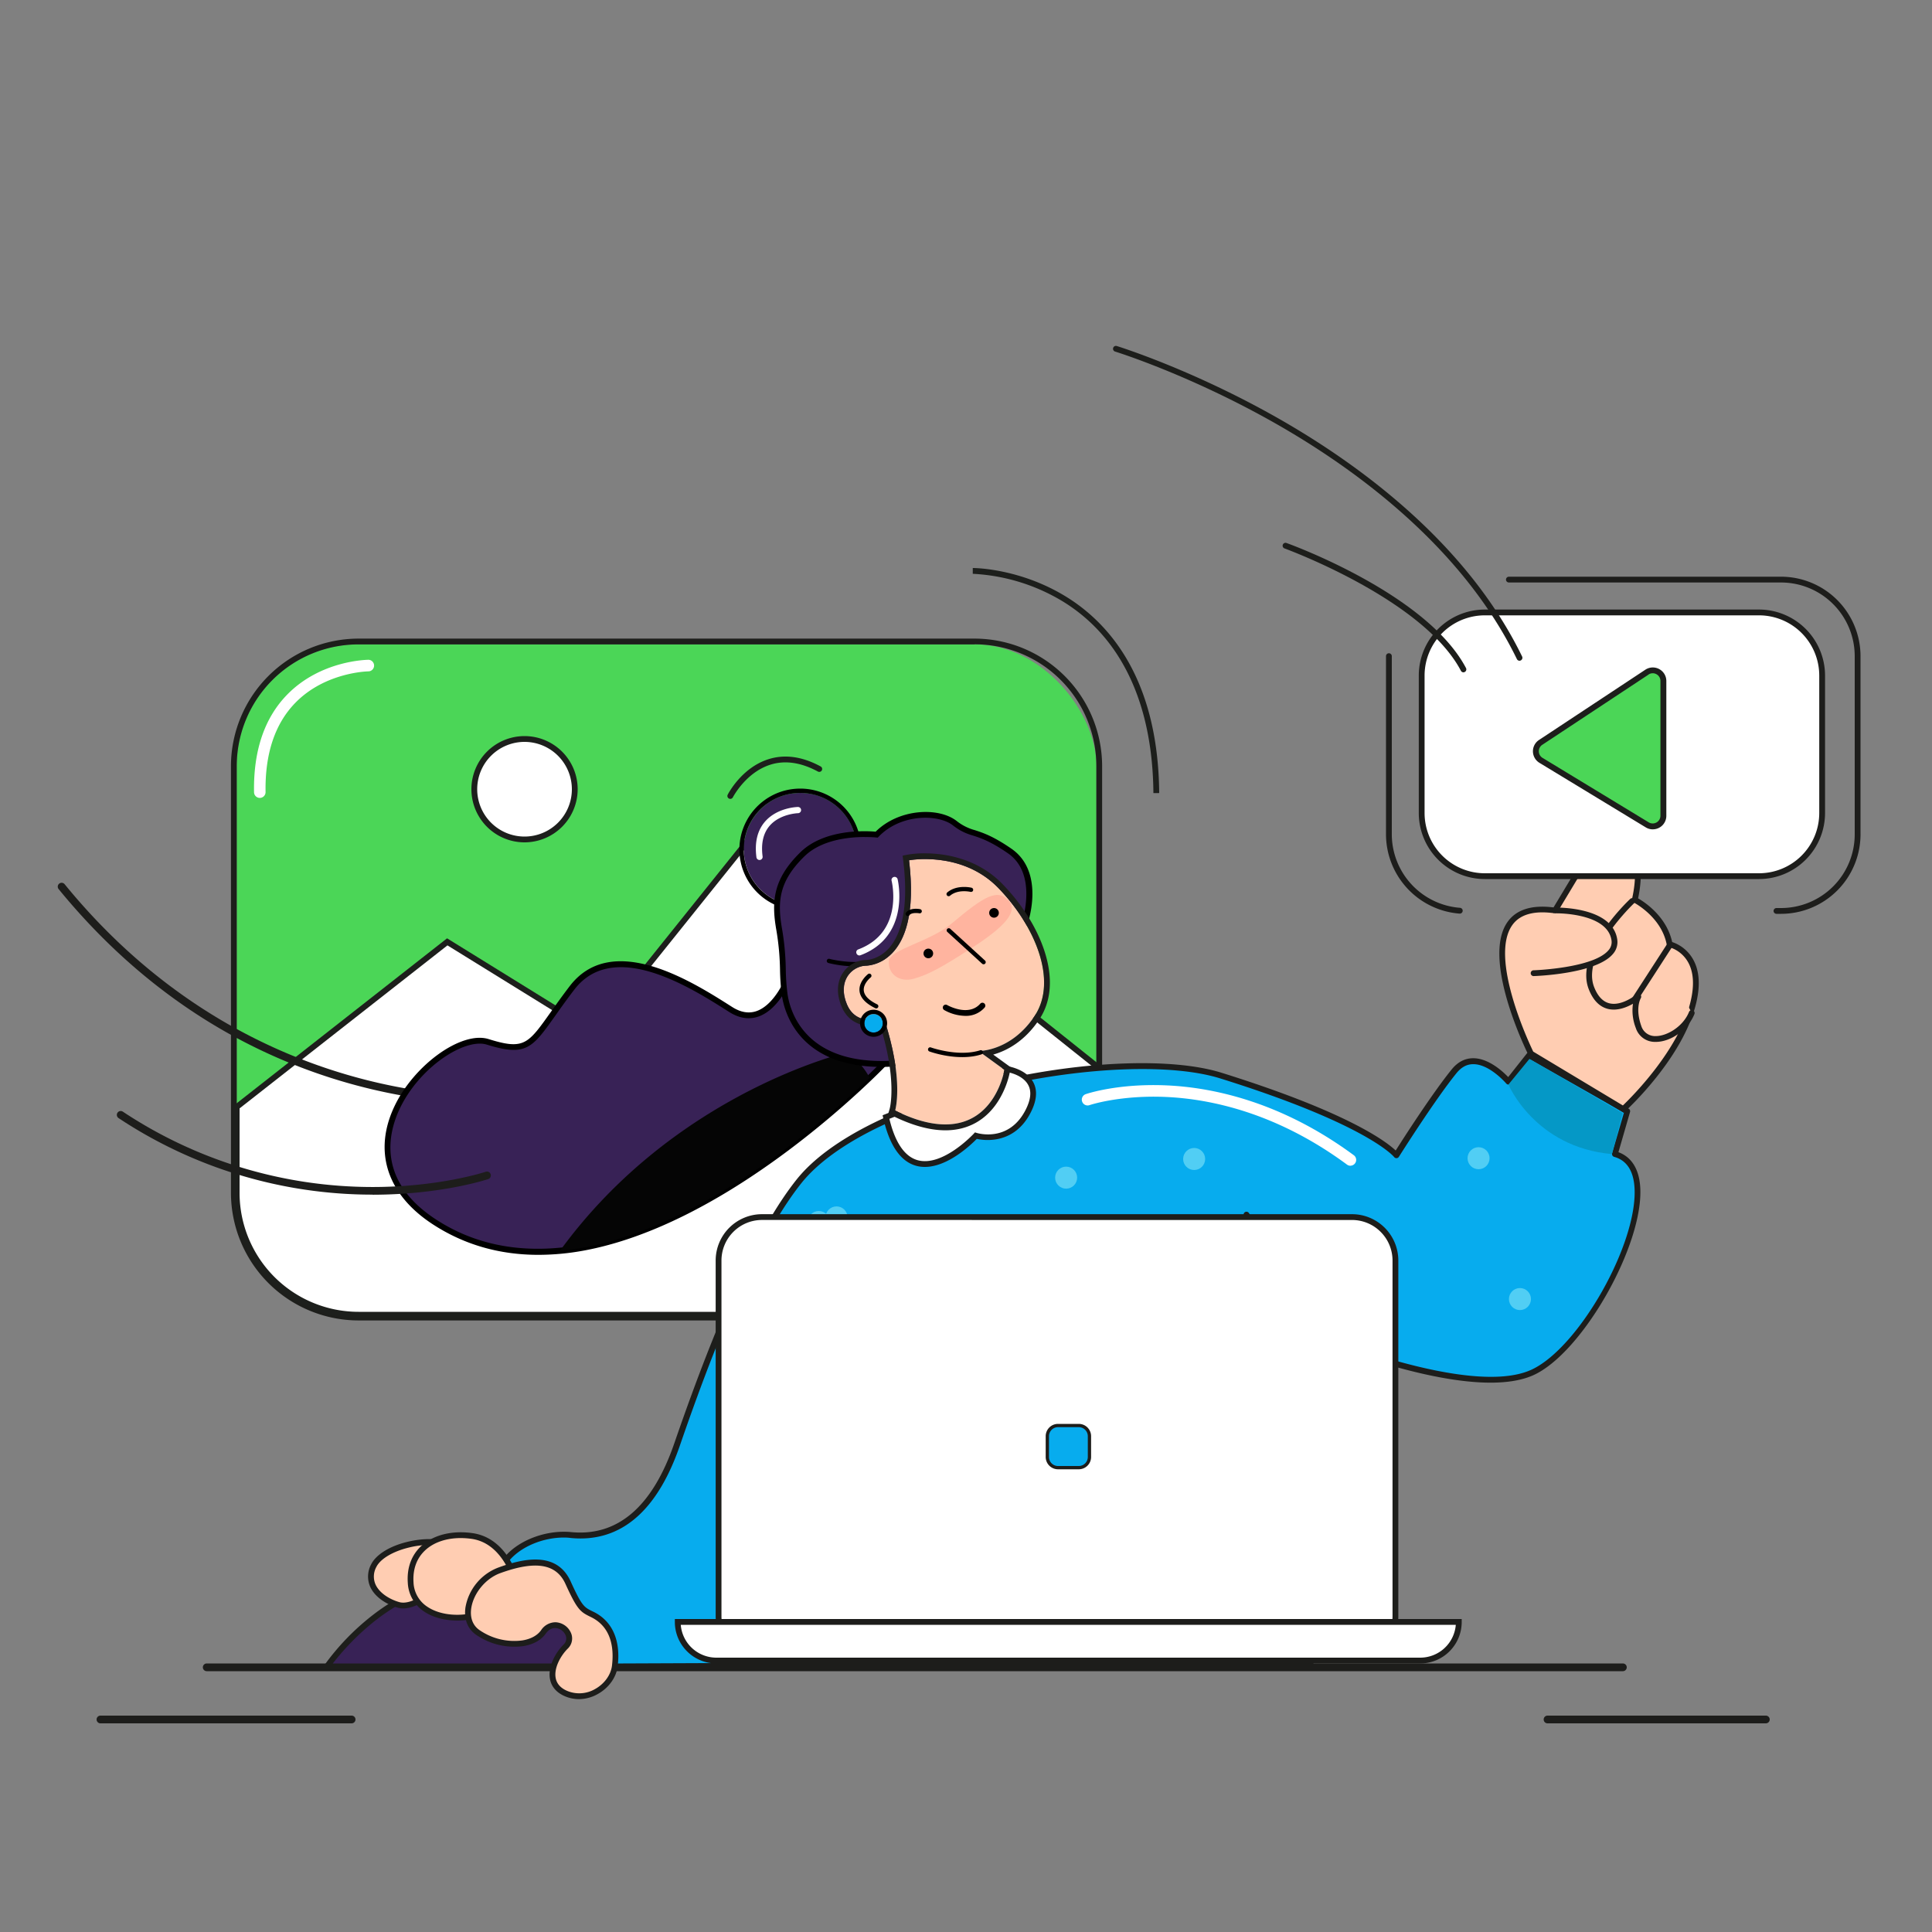 <svg xmlns="http://www.w3.org/2000/svg" width="1000" height="1000" viewBox="0 0 1000 1000">
  <rect x="0" y="0" width="1000" height="1000" fill="#808080" stroke="none"/>
  <g id="ab07721d-8feb-4d31-b79f-202f1c10e0c8" data-name="illustration">
    <g id="b49a8693-c118-46b8-aa36-469b04a10419" data-name="video">
      <g id="e1c06b64-e546-479d-9dee-b6c5827fce18" data-name="line">
        <path d="M840,865H107a2,2,0,0,1,0-4H840a2,2,0,0,1,0,4Z" style="fill: #1d1d1b"/>
        <path d="M914,892H801a2,2,0,0,1,0-4H914a2,2,0,0,1,0,4Z" style="fill: #1d1d1b"/>
        <path d="M182,892H52a2,2,0,0,1,0-4H182a2,2,0,0,1,0,4Z" style="fill: #1d1d1b"/>
      </g>
      <g id="ac5c5a61-acb6-40c9-80c4-329a3dab3da7" data-name="image">
        <g>
          <g>
            <rect x="122.5" y="333.5" width="445" height="347" rx="63.04" style="fill: #4bd657"/>
            <path d="M504.46,333.5a63,63,0,0,1,63,63V617.46a63,63,0,0,1-63,63H185.54a63,63,0,0,1-63-63V396.54a63,63,0,0,1,63-63H504.46m0-3H185.54a66.12,66.12,0,0,0-66,66V617.46a66.12,66.12,0,0,0,66,66H504.46a66.12,66.12,0,0,0,66-66V396.54a66.12,66.12,0,0,0-66-66Z" style="fill: #1d1e1b"/>
          </g>
          <g>
            <path d="M122.5,617.46V573l109-85.47,76,47,93-116,167,133.23v65.73a63,63,0,0,1-63,63H185.54A63,63,0,0,1,122.5,617.46Z" style="fill: #fff"/>
            <path d="M504.46,682H185.54A64.61,64.61,0,0,1,121,617.46V572.25l.57-.46L231.4,485.67l75.76,46.86,93.11-116.14,1.17.94L569,551v66.45A64.61,64.61,0,0,1,504.46,682ZM124,573.7v43.76A61.61,61.61,0,0,0,185.54,679H504.46A61.61,61.61,0,0,0,566,617.46v-65L400.73,420.61,307.84,536.47,231.6,489.33Z" style="fill: #1d1f1c"/>
          </g>
          <path d="M597,410.51c-.4-46.41-16.67-80.74-47-99.28A99.64,99.64,0,0,0,503.5,297v-3c1,0,24.19.17,47.9,14.59,21.89,13.32,48.08,41.8,48.6,101.9Z" style="fill: #1d1f1c"/>
          <path d="M134.49,413a3,3,0,0,1-3-2.95c-.37-21.48,5.4-38.48,17.14-50.5,17.26-17.68,41-18,42-18.05h0a3,3,0,0,1,0,6c-.37,0-22.37.45-37.78,16.29-10.55,10.83-15.73,26.37-15.39,46.16a3,3,0,0,1-2.94,3.05Z" style="fill: #fff"/>
        </g>
        <g>
          <circle cx="271.5" cy="408.5" r="26" style="fill: #fff"/>
          <path d="M271.5,436A27.5,27.5,0,1,1,299,408.5,27.54,27.54,0,0,1,271.5,436Zm0-52A24.5,24.5,0,1,0,296,408.5,24.53,24.53,0,0,0,271.5,384Z" style="fill: #1d1f1c"/>
        </g>
      </g>
      <g id="bab7c911-d5db-4c84-9301-0ae32afadbff" data-name="woman">
        <g>
          <path d="M632,556.69c-51.87-16.21-181.92,8.81-218.51,54.81-20.83,26.18-42,75-63,136-8.88,25.79-24.88,49.92-55,47-19.49-1.89-39.83,11.77-37,25,5.56,26,52,43,52,43L678.2,861s42.56-84.56,2.13-169.53c0,0,79.9,33.62,112.63,19s75.63-104,42.9-113.12l6.44-22.19-50.87-28.92-10.72,13.58s-16.52-19.66-28.1-5.36-29.91,43.43-29.91,43.43S710.05,581.08,632,556.69Z" style="fill: #07acee"/>
          <path d="M310.5,864a1.54,1.54,0,0,1-.52-.09c-1.92-.71-47.28-17.58-53-44.1-1-4.8.67-10,4.77-14.57,7.5-8.41,21.42-13.44,33.84-12.23,24.15,2.35,42.13-13.13,53.44-46,23.26-67.55,43.94-112.18,63.25-136.44,16.91-21.27,54.95-40,104.36-51.27,45.12-10.33,90.56-11.92,115.77-4,65.24,20.39,85,35.49,90,40.21,4-6.35,19-29.68,29-42,3.07-3.79,6.76-5.73,11-5.77h.13c7.89,0,15.25,6.78,18.1,9.75l9.63-12.19a1.48,1.48,0,0,1,1.91-.38L843,573.86a1.49,1.49,0,0,1,.7,1.72l-6,20.79c6.69,2.47,10.57,8.55,11.25,17.68,2.21,29.75-29.88,86.41-55.39,97.79-29.37,13.1-94.23-11.17-110.28-17.57,19.36,43.08,17.61,85.64,12.61,114.07-5.56,31.61-16.25,53.1-16.36,53.32a1.49,1.49,0,0,1-1.33.82L310.51,864Zm-18.63-68.17c-10.56,0-21.61,4.44-27.83,11.41-2.44,2.73-5.13,7-4.07,12,5.12,23.95,47.17,40.43,50.8,41.81l366.49-1.51A215.17,215.17,0,0,0,693,807.72c5-28.74,6.71-72.13-14-115.63a1.49,1.49,0,0,1,1.93-2c.8.33,79.68,33.2,111.44,19,24.7-11,55.76-66,53.62-94.83-.64-8.51-4.17-13.72-10.51-15.48a1.51,1.51,0,0,1-.91-.71,1.54,1.54,0,0,1-.13-1.15l6.11-21-48.72-27.7-9.92,12.57a1.52,1.52,0,0,1-1.15.57h0a1.48,1.48,0,0,1-1.14-.54c-.09-.1-8.56-10-17-10h-.11c-3.31,0-6.13,1.56-8.65,4.66-11.39,14.07-29.61,43-29.8,43.28a1.48,1.48,0,0,1-1.2.7,1.46,1.46,0,0,1-1.26-.59c-.13-.16-13.76-16.87-90-40.68-24.73-7.73-69.56-6.12-114.2,4.11-48.76,11.17-86.19,29.47-102.69,50.2-19.08,24-39.61,68.34-62.75,135.56-11,32-28.34,48.25-51.49,48.25-1.66,0-3.35-.08-5.07-.25C294.21,795.88,293,795.83,291.87,795.83Z" style="fill: #1d1d1b"/>
        </g>
        <path d="M259.43,571.66a291.55,291.55,0,0,1-55.5-5.39,287.63,287.63,0,0,1-85.18-31.08c-33.09-18.44-62.83-43.69-88.4-75a2,2,0,0,1,3.1-2.53c57.12,70,124.56,95.58,171.07,104.69,50.46,9.88,87.9,3.09,88.27,3a2,2,0,1,1,.74,3.93C293.31,569.3,280.33,571.66,259.43,571.66Z" style="fill: #1d1d1b"/>
        <g>
          <path d="M408.42,505.49s-10.79,29.35-30.24,17-60.8-39.13-82.17-11.12-19.87,35.27-43.54,27.88-86,55-27.77,93.1c95.35,62.36,232.69-81.71,232.69-81.71L443.2,528.78Z" style="fill: #382256"/>
          <path d="M278.64,649.5c-20.24,0-38.59-5.31-54.76-15.89-23.55-15.4-30.76-37.58-19.77-60.87,10.21-21.65,34.84-39.26,48.8-34.91,18.21,5.68,20.31,2.72,32-13.75,2.78-3.92,5.92-8.36,9.93-13.61,21.94-28.75,63.47-2.38,83.43,10.3l.74.47c4.33,2.75,8.53,3.47,12.48,2.13C401.36,520,407,505.12,407,505l.66-1.79,36.62,24.53,15,23.12-.82.85c-.34.37-35,36.49-80.89,64.49-27,16.48-52.6,27-76,31.21A130.06,130.06,0,0,1,278.64,649.5Zm-30.3-109.32c-12.16,0-32.21,14.12-41.52,33.84-6,12.8-11.64,37.24,18.7,57.08,48.58,31.77,108.63,8,150.45-17.46,41.67-25.41,74-57.58,79.51-63.18l-13.37-20.6-33-22.11c-1.9,4.34-7.51,15.36-16.67,18.46-4.85,1.64-9.92.82-15.06-2.44l-.74-.47c-19.21-12.2-59.17-37.57-79.43-11-4,5.21-7.11,9.63-9.87,13.52C275.49,542.53,272.3,547,252,540.7A12.31,12.31,0,0,0,248.34,540.18Z"/>
        </g>
        <path d="M289.79,647.47c59.78-82.26,148.75-102.79,148.75-102.79a38.51,38.51,0,0,1,11.58,13.18C427.87,579.22,358.06,641.09,289.79,647.47Z" style="fill: #050505"/>
        <g>
          <circle cx="414.24" cy="439.65" r="29.25" style="fill: #382256"/>
          <path d="M397.13,415.92A29.25,29.25,0,1,1,385,441.32a29.07,29.07,0,0,1,12.09-25.4m-1.3-1.8a31.49,31.49,0,1,0,16.6-5.89,31.35,31.35,0,0,0-16.6,5.89Z"/>
        </g>
        <g>
          <path d="M530.47,477.45s8.76-25.46-7.87-36.93-20-7.73-28.35-14.35-28.77-6.34-40.5,5.88c0,0-25-3-38.47,10.2s-14.61,23.92-12,38.86,1.32,23,2.82,33.57,10.23,37.63,54,36S530.47,477.45,530.47,477.45Z" style="fill: #382256"/>
          <path d="M456.37,552.23c-43,0-50.46-28.41-51.73-37.34a115.93,115.93,0,0,1-.91-12.92,133.81,133.81,0,0,0-1.9-20.6c-2.67-15.13-1.49-26.55,12.4-40.19,12.64-12.42,34.57-11.1,39-10.7,12.06-12,32.67-12.86,42-5.49a26,26,0,0,0,9.34,4.69c4.24,1.39,9.52,3.11,18.93,9.6,17.37,12,8.81,37.57,8.43,38.66v0A197,197,0,0,1,513,514.27c-16.1,24.09-34.35,37.19-52.76,37.88C458.91,552.2,457.62,552.23,456.37,552.23Zm-8.72-119c-8,0-22.45,1.34-31.32,10.05-13,12.78-14.1,23.05-11.54,37.53a135.73,135.73,0,0,1,1.93,21,113.83,113.83,0,0,0,.89,12.6c1.21,8.56,8.6,36.34,52.5,34.69,42.08-1.59,68.39-70.75,68.94-72.21.25-.73,8-24.63-7.31-35.2-9-6.24-14.1-7.89-18.15-9.22a28.53,28.53,0,0,1-10.27-5.19c-7.55-6-27-6.18-38.49,5.74l-.51.54-.75-.08A56.29,56.29,0,0,0,447.65,433.27Z"/>
        </g>
        <path d="M458.17,496.49l-.08.06c-11.24,6.67-28.55,2.1-29.28,1.9a1.11,1.11,0,1,1,.58-2.14c.17.05,17.14,4.52,27.57-1.67a1.11,1.11,0,0,1,1.21,1.85Z"/>
        <g>
          <path d="M521.41,553.4s20.17,3,10.89,21.49-27.22,12.94-27.22,12.94-35.58,38.67-46.5-9.68Z" style="fill: #fff"/>
          <path d="M478.71,604a16.91,16.91,0,0,1-4.4-.56c-8.16-2.18-13.95-10.57-17.19-24.93l-.29-1.25,64.4-25.37.4,0c.39.06,9.66,1.5,13.25,8.37,2.17,4.17,1.75,9.31-1.24,15.28-8.5,17-24.12,14.8-28.07,13.94C502.7,592.43,490.67,604,478.71,604Zm-18.37-24.9c3,12.42,8,19.63,14.74,21.44C488,604,503.82,587,504,586.82l.64-.7.91.28c.68.21,16.85,5,25.43-12.18,2.53-5.06,3-9.29,1.26-12.55-2.53-4.85-9-6.4-10.65-6.72Z" style="fill: #1d1d1b"/>
        </g>
        <g>
          <path d="M453,489.84a33.07,33.07,0,0,1-7.82,4.13,1.11,1.11,0,0,1-.77-2.08c24-9,17.84-35,17.57-36.15a1.11,1.11,0,0,1,2.16-.53C464.23,455.47,469.53,477.92,453,489.84Z" style="fill: #fff"/>
          <path d="M444.83,494.54a1.61,1.61,0,0,1-1.51-1.05,1.59,1.59,0,0,1,0-1.23,1.61,1.61,0,0,1,.9-.84c23.54-8.82,17.53-34.47,17.27-35.56a1.56,1.56,0,0,1,.18-1.21,1.62,1.62,0,0,1,2.21-.55,1.56,1.56,0,0,1,.73,1c.06.23,5.5,23-11.32,35.15a33.42,33.42,0,0,1-7.94,4.19A1.64,1.64,0,0,1,444.83,494.54Zm18.26-39.67-.15,0a.61.61,0,0,0-.37.28.55.55,0,0,0-.07.45c.27,1.13,6.48,27.61-17.89,36.74a.61.61,0,0,0-.34.31.64.64,0,0,0,0,.47.62.62,0,0,0,.79.36,32.91,32.91,0,0,0,7.7-4.07h0c16.26-11.74,11-33.88,10.94-34.1a.58.58,0,0,0-.28-.37A.56.56,0,0,0,463.09,454.87Z" style="fill: #fff"/>
        </g>
        <g>
          <path d="M393.81,444.42a1.14,1.14,0,0,1-.51.2,1.11,1.11,0,0,1-1.24-.95c-1-7.51.44-13.57,4.26-18,6.18-7.19,16.3-7.47,16.73-7.47a1.1,1.1,0,0,1,1.13,1.08,1.11,1.11,0,0,1-1.09,1.13c-.09,0-9.58.28-15.1,6.72-3.38,3.94-4.64,9.41-3.73,16.26A1.12,1.12,0,0,1,393.81,444.42Z" style="fill: #fff"/>
          <path d="M393.15,445.13a1.56,1.56,0,0,1-1-.33,1.62,1.62,0,0,1-.62-1.07c-1-7.65.46-13.84,4.38-18.4,6.31-7.34,16.66-7.64,17.1-7.64a1.74,1.74,0,0,1,1.14.44,1.61,1.61,0,0,1-1.08,2.77c-.09,0-9.37.3-14.73,6.55-3.29,3.83-4.5,9.16-3.62,15.86a1.61,1.61,0,0,1-.65,1.52h0a1.78,1.78,0,0,1-.73.29Zm19.92-26.44h0c-.42,0-10.33.29-16.36,7.3-3.72,4.33-5.12,10.25-4.15,17.61a.58.58,0,0,0,.24.4.6.6,0,0,0,.45.13.66.66,0,0,0,.27-.12.59.59,0,0,0,.25-.57c-.92-7,.37-12.59,3.85-16.65,5.68-6.61,15.37-6.88,15.47-6.89a.6.6,0,0,0,.41-1A.59.59,0,0,0,413.07,418.69Z" style="fill: #fff"/>
        </g>
        <g>
          <path d="M506.5,544l13.37,9.72s-7.18,45.51-56.53,21.09c0,0,4.82-15.78-5.91-48,0,0-13.91,5.24-19-6.89s2.42-19.67,9.5-20.08c0,0,29.35,1,22.6-54.56,0,0,27.23-5.12,46.1,14.21s31.16,47.93,18.91,66.39S506.5,544,506.5,544Z" style="fill: #ffcdb2"/>
          <path d="M478.8,444.67c9.54,0,25.45,2.19,37.79,14.83,18.86,19.34,31.16,47.93,18.91,66.39C523.65,543.72,507.62,544,506.55,544h-.05l13.37,9.72S515.41,582,489.33,582c-7,0-15.55-2-26-7.2,0,0,4.82-15.78-5.91-48a21,21,0,0,1-6.7,1.13c-4.3,0-9.59-1.51-12.34-8-5.14-12.13,2.42-19.67,9.5-20.08H448c1.85,0,29-.9,22.51-54.56a49.2,49.2,0,0,1,8.31-.62m0-3v0h0a51.64,51.64,0,0,0-8.86.67l-2.76.52.33,2.79c3.25,26.69-2.17,39.18-7.29,45-5.38,6.08-11.55,6.25-12.24,6.25h-.27a15,15,0,0,0-11.68,7c-2.95,4.74-3.1,10.86-.4,17.22s8.05,9.85,15.1,9.85a24.38,24.38,0,0,0,4.72-.49c9.1,28.89,5.06,43.37,5,43.51l-.71,2.42,2.25,1.13c10.08,5,19.27,7.51,27.32,7.51,11.75,0,21.3-5.38,27.6-15.56a45.74,45.74,0,0,0,5.91-15.26l.28-1.82-1.48-1.08-7.55-5.48c6.54-1.84,16.08-6.5,23.9-18.29,6.23-9.37,7.11-21.63,2.57-35.45-3.93-12-11.68-24.29-21.83-34.68-13.36-13.69-30.75-15.74-39.93-15.74Z" style="fill: #1d1d1b"/>
        </g>
        <path d="M508.14,545.64a1.37,1.37,0,0,1-.32.16c-11.9,3.73-26.15-1.34-26.75-1.56a1.11,1.11,0,0,1,.76-2.09c.14.06,14.15,5,25.33,1.53a1.11,1.11,0,0,1,1,2Z"/>
        <path d="M454.18,521.73a1.11,1.11,0,0,1-1.14.1c-5.05-2.47-7.79-5.45-8.15-8.86-.51-4.9,4.19-8.63,4.39-8.78a1.09,1.09,0,0,1,1.56.19,1.1,1.1,0,0,1-.2,1.55c-.06.06-3.93,3.16-3.54,6.82.27,2.59,2.6,5,6.92,7.09a1.11,1.11,0,0,1,.51,1.48A1.08,1.08,0,0,1,454.18,521.73Z"/>
        <path d="M492.7,477.92c-11.52,9.72-32.08,13.39-32.61,19.63s5.09,11.25,13,9,14.74-6.17,28.44-14.95,26.46-18.39,20.74-25.16S509.63,463.63,492.7,477.92Z" style="fill: #ffb49f"/>
        <path d="M503.25,461.44a1.13,1.13,0,0,1-.91.18h0c-.07,0-6.46-1.52-10.6,2a1.11,1.11,0,0,1-1.43-1.7c5-4.21,12.24-2.51,12.55-2.44a1.12,1.12,0,0,1,.39,2Z"/>
        <path d="M509.76,498.9a1.12,1.12,0,0,1-1.4-.08l-18-16.44a1.11,1.11,0,0,1-.08-1.57,1.13,1.13,0,0,1,1.57-.07l18,16.44a1.12,1.12,0,0,1,.07,1.57Z"/>
        <g>
          <circle cx="452.18" cy="529.64" r="4.79" style="fill: #07acee"/>
          <path d="M449.38,525.76a4.79,4.79,0,1,1-2,4.16,4.8,4.8,0,0,1,2-4.16m-1.3-1.8a7,7,0,1,0,3.7-1.31,7,7,0,0,0-3.7,1.31Z"/>
        </g>
        <path d="M476.68,472.53a1.1,1.1,0,0,1-.85.19h0c-1-.19-4.16-.42-5.12,1a1.11,1.11,0,0,1-1.82-1.26c1.95-2.8,6.8-2,7.34-1.88a1.11,1.11,0,0,1,.89,1.29A1.15,1.15,0,0,1,476.68,472.53Z"/>
        <path d="M192.69,618.34A237.65,237.65,0,0,1,61.38,578.73a2,2,0,0,1,2.21-3.34,233.69,233.69,0,0,0,129.09,39h.21c34.77,0,58.29-7.81,58.53-7.89a2,2,0,0,1,1.28,3.79c-1,.33-24.26,8-59.65,8.1Z" style="fill: #1d1d1b"/>
        <circle cx="475.82" cy="714.95" r="5.7" style="fill: #51cef4"/>
        <circle cx="618.09" cy="599.89" r="5.7" style="fill: #51cef4"/>
        <circle cx="621.91" cy="722.02" r="5.7" style="fill: #51cef4"/>
        <circle cx="561.12" cy="700.7" r="5.7" style="fill: #51cef4"/>
        <circle cx="432.99" cy="630.13" r="5.7" style="fill: #51cef4"/>
        <circle cx="495.87" cy="652.49" r="5.7" style="fill: #51cef4"/>
        <circle cx="551.83" cy="609.55" r="5.7" style="fill: #51cef4"/>
        <circle cx="705.82" cy="643.04" r="5.7" style="fill: #51cef4"/>
        <circle cx="765.3" cy="599.49" r="5.7" style="fill: #51cef4"/>
        <circle cx="786.72" cy="672.39" r="5.7" style="fill: #51cef4"/>
        <circle cx="423.81" cy="632.52" r="5.7" style="fill: #51cef4"/>
        <path d="M839.89,576.17l-48.28-28.06-10.85,13.23s13.59,32.51,53.57,36Z" style="fill: #0598c6"/>
        <g>
          <path d="M792.44,545.37s-40.67-81.76,12.44-74.11l23.49-39s25.89-2.65,17.81,33.5c0,0,15.17,7.61,18.05,23,0,0,18.55,4,12.23,30.15-6.84,28.29-36.26,55.15-36.26,55.15Z" style="fill: #ffcdb2"/>
          <path d="M840.38,575.92l-49.09-29.49-.19-.4c-1-2-24.54-49.87-10.68-69,4.55-6.29,12.52-8.76,23.68-7.35l23.37-38.83.74-.08c.39,0,9.68-.9,15.86,6.06,5.21,5.87,6.5,15.34,3.81,28.16,3.51,2,14.73,9.42,17.63,22.6a19.64,19.64,0,0,1,10.35,8.17c3.71,5.92,4.4,13.83,2.06,23.52-6.87,28.41-35.5,54.8-36.71,55.91ZM793.6,544.31,840,572.18c4.75-4.55,29-28.73,35-53.63,2.14-8.85,1.59-16-1.65-21.18a16.56,16.56,0,0,0-9.45-7.15l-1-.22-.19-1c-2.71-14.51-17.1-21.88-17.24-21.95l-1-.52.25-1.15c2.77-12.37,1.8-21.31-2.87-26.6-4.23-4.79-10.52-5.16-12.6-5.11l-23.59,39.19-1-.14c-10.5-1.51-17.84.5-21.82,6C770.66,495.6,791.37,539.69,793.6,544.31Z" style="fill: #1d1d1b"/>
        </g>
        <g>
          <path d="M875.68,524.32c-4.9,12.18-23.24,19.29-27.59,7.23-3.61-10-.13-15.68-.13-15.68s-16.9,14.2-24.24-4.34,21.07-45.16,21.07-45.16" style="fill: #ffcdb2"/>
          <path d="M857.05,539.28h-.26a10.36,10.36,0,0,1-10.11-7.22,24.67,24.67,0,0,1-1.46-12.52c-3.25,1.86-8.2,3.87-13,2.66-4.32-1.09-7.64-4.5-9.86-10.12-7.63-19.26,20.25-45.69,21.44-46.8a1.49,1.49,0,0,1,2.12.07,1.51,1.51,0,0,1-.07,2.12c-.28.25-27.59,26.14-20.7,43.51,1.84,4.67,4.47,7.46,7.79,8.31,6.55,1.67,14-4.5,14.08-4.57a1.51,1.51,0,0,1,2.25,1.94c-.12.2-3,5.26.26,14.38a7.46,7.46,0,0,0,7.35,5.24H857c5.93,0,14.21-5,17.24-12.52a1.5,1.5,0,0,1,2.79,1.12C873.86,532.88,864.92,539.28,857.05,539.28Z" style="fill: #1d1d1b"/>
        </g>
        <g>
          <line x1="864.46" y1="488.96" x2="846.21" y2="517.15" style="fill: #ffcdb2"/>
          <path d="M846.21,518.66a1.46,1.46,0,0,1-.82-.25,1.5,1.5,0,0,1-.44-2.07l18.25-28.19a1.5,1.5,0,1,1,2.52,1.63L847.47,518A1.52,1.52,0,0,1,846.21,518.66Z" style="fill: #1d1d1b"/>
        </g>
        <g>
          <path d="M804.93,471.25s28.31-.66,30.66,15.21-41.77,17.26-41.77,17.26" style="fill: #ffcdb2"/>
          <path d="M793.82,505.22a1.5,1.5,0,0,1-.05-3c.31,0,31-1.09,38.79-10.39a6.25,6.25,0,0,0,1.55-5.15c-2.13-14.37-28.87-14-29.14-13.93a1.53,1.53,0,0,1-1.54-1.47,1.51,1.51,0,0,1,1.47-1.53c1.2,0,29.66-.49,32.18,16.49a9.25,9.25,0,0,1-2.22,7.52c-8.62,10.32-39.68,11.42-41,11.46Z" style="fill: #1d1d1b"/>
        </g>
        <path d="M685.68,705.4a1.49,1.49,0,0,1-1.44-1.09C677,679,644.23,630,643.9,629.48a1.5,1.5,0,0,1,2.49-1.67c1.36,2,33.37,49.89,40.73,75.68a1.5,1.5,0,0,1-1,1.86A1.92,1.92,0,0,1,685.68,705.4Z" style="fill: #1d1e1b"/>
        <g>
          <path d="M378.29,657.74s-1.16,50.86,4.58,84.69" style="fill: #07acee"/>
          <path d="M382.87,743.93a1.51,1.51,0,0,1-1.48-1.25c-5.7-33.58-4.61-84.47-4.6-85a1.5,1.5,0,0,1,1.5-1.47h0a1.5,1.5,0,0,1,1.47,1.53c0,.51-1.09,51.12,4.56,84.41a1.5,1.5,0,0,1-1.23,1.73Z" style="fill: #1d1d1b"/>
        </g>
        <path d="M699,603.39a3,3,0,0,1-1.78-.58c-36.57-27-70.84-33.91-93.15-35-24.19-1.16-40,4.15-40.12,4.2a3,3,0,0,1-2-5.67c.68-.24,16.78-5.69,42.06-4.54,23.2,1.06,58.83,8.19,96.73,36.15a3,3,0,0,1-1.78,5.41Z" style="fill: #fff"/>
        <path d="M499.6,525.81a23,23,0,0,1-10.86-3,1.5,1.5,0,0,1,1.51-2.6c.11.07,11,6.27,17.12-.69a1.5,1.5,0,0,1,2.26,2A12.81,12.81,0,0,1,499.6,525.81Z"/>
        <circle cx="480.5" cy="493.5" r="2.5"/>
        <circle cx="514.5" cy="472.5" r="2.5"/>
        <line x1="574" y1="648" x2="699" y2="647" style="fill: none"/>
        <path d="M378,413.5a1.5,1.5,0,0,1-1.34-2.18c.29-.57,7.28-14.05,21.23-18.4,8.37-2.61,17.39-1.34,26.82,3.76a1.5,1.5,0,1,1-1.42,2.64c-8.7-4.7-17-5.9-24.51-3.53-12.75,4-19.38,16.76-19.44,16.89A1.51,1.51,0,0,1,378,413.5Z" style="fill: #1d1f1c"/>
        <g>
          <path d="M305.5,852.32s-3.82-21.64-52.19-31.83-84,42-84,42H305.5Z" style="fill: #382256"/>
          <path d="M307,864H166.46l1.6-2.35a126.3,126.3,0,0,1,24.18-25.15c19.93-15.69,41.16-21.73,61.38-17.47,48.8,10.27,53.19,32.1,53.36,33l0,.26Zm-134.73-3H304v-8.52c-.4-1.62-6.17-21.08-51-30.52C212,813.34,179.92,851.05,172.27,861Z" style="fill: #1d1e1b"/>
        </g>
        <g>
          <path d="M232.94,800.13c-10.18-5.09-34.36,0-39.46,10.18s3.82,17.82,12.73,20.37,21.29-10.07,21.29-10.07Z" style="fill: #ffcdb2"/>
          <path d="M208.71,832.51a10.58,10.58,0,0,1-2.91-.39c-5.21-1.49-11.69-5.14-14.23-10.91a13.29,13.29,0,0,1,.57-11.57c2.53-5,9.56-9.39,18.82-11.61,8.81-2.11,17.5-1.82,22.66.76l1.09.54-5.86,22-.28.28C228.09,822.15,217.81,832.51,208.71,832.51Zm13.64-32.88A46.54,46.54,0,0,0,211.66,801c-8.28,2-14.73,5.83-16.83,10a10.24,10.24,0,0,0-.51,9c2.12,4.82,7.75,7.93,12.31,9.24,6.43,1.84,16-5.92,19.53-9.4l5-18.86A25.56,25.56,0,0,0,222.35,799.63Z" style="fill: #1d1d1b"/>
        </g>
        <g>
          <path d="M267.31,819.22S262.22,797.58,244.4,795s-33.09,6.36-31.82,24.18,22.91,20.37,34.37,16.55S267.31,819.22,267.31,819.22Z" style="fill: #ffcdb2"/>
          <path d="M236.74,838.79c-6,0-12.28-1.36-17.15-4.61a18.83,18.83,0,0,1-8.51-14.85c-.55-7.74,1.84-14.34,6.92-19.07,6.22-5.79,15.92-8.23,26.61-6.71,18.62,2.66,23.95,24.4,24.16,25.33l.16.65-.39.55c-.37.54-9.33,13.18-21.12,17.11A34.49,34.49,0,0,1,236.74,838.79Zm1.72-42.69c-7.45,0-14,2.22-18.42,6.36s-6.45,9.85-6,16.66a15.74,15.74,0,0,0,7.19,12.56c7.25,4.85,18.18,5,25.21,2.67,9.51-3.17,17.36-13,19.21-15.43-1-3.54-6.6-20.27-21.49-22.4A40.5,40.5,0,0,0,238.46,796.1Z" style="fill: #1d1d1b"/>
        </g>
        <g>
          <path d="M306.77,835.77c10.8,5.4,12.73,16.55,11.46,26.73s-14,19.09-25.46,14-6.36-17.82,0-24.18-5.09-16.55-11.46-7.64-24.18,7.64-34.36,0S244.4,818,258.4,812.86s29.28-7.64,35.64,6.36S301.68,833.22,306.77,835.77Z" style="fill: #ffcdb2"/>
          <path d="M299.71,879.47a18.55,18.55,0,0,1-7.55-1.6c-4.18-1.86-6.77-4.89-7.49-8.79-1.17-6.28,2.69-13.48,7-17.82a4.24,4.24,0,0,0,1.2-4.53,6.15,6.15,0,0,0-4.76-4c-1.49-.22-3.66.08-5.61,2.81-2.47,3.45-6.55,5.7-11.81,6.51a34.87,34.87,0,0,1-24.68-6.18c-4.14-3.11-5.94-8.06-5.07-14a27,27,0,0,1,16.91-20.48c12.62-4.59,30.25-8.85,37.52,7.15,5.79,12.75,7,13.37,11.22,15.43l.81.4c9.6,4.79,14,14.83,12.28,28.26-.7,5.57-4.58,11-10.12,14.11A20.05,20.05,0,0,1,299.71,879.47Zm-12.33-39.79a7.26,7.26,0,0,1,1.22.1,9.13,9.13,0,0,1,7.16,6,7.27,7.27,0,0,1-1.93,7.59c-3.67,3.67-7.18,10-6.21,15.16.54,2.91,2.48,5.13,5.76,6.59a16.27,16.27,0,0,0,14.74-.94c4.74-2.67,8-7.22,8.62-11.88,1.07-8.53.09-19.84-10.64-25.2l-.79-.39c-5-2.45-6.66-3.74-12.63-16.88-4.75-10.45-15.48-12.22-33.76-5.57-7.53,2.73-13.82,10.35-15,18.11-.71,4.74.68,8.69,3.9,11.1a31.65,31.65,0,0,0,22.42,5.62c3.1-.48,7.32-1.79,9.82-5.29A9,9,0,0,1,287.38,839.68Z" style="fill: #1d1d1b"/>
        </g>
      </g>
      <g id="a88a7fce-863c-4334-bcdd-19544df50c5b" data-name="computer">
        <circle cx="589.05" cy="792.44" r="5.7" style="fill: #51cef4"/>
        <circle cx="442.76" cy="786.84" r="5.7" style="fill: #51cef4"/>
        <circle cx="520.3" cy="779.75" r="5.7" style="fill: #51cef4"/>
        <g>
          <rect x="371.92" y="629.95" width="350.36" height="229.12" rx="22.51" transform="translate(1094.2 1489.01) rotate(-180)" style="fill: #fff"/>
          <path d="M699.77,860.57H394.43a24,24,0,0,1-24-24V652.46a24,24,0,0,1,24-24H699.77a24,24,0,0,1,24,24V836.55A24,24,0,0,1,699.77,860.57ZM394.43,631.45a21,21,0,0,0-21,21V836.55a21,21,0,0,0,21,21H699.77a21,21,0,0,0,21-21V652.46a21,21,0,0,0-21-21Z" style="fill: #1d1e1b"/>
        </g>
        <g>
          <path d="M370.77,839.52H735.12a20,20,0,0,1,20,20v0a0,0,0,0,1,0,0H350.8a0,0,0,0,1,0,0v0A20,20,0,0,1,370.77,839.52Z" transform="translate(1105.89 1699.01) rotate(180)" style="fill: #fff"/>
          <path d="M735.12,861H370.77a21.49,21.49,0,0,1-21.47-21.47V838H756.58v1.5A21.49,21.49,0,0,1,735.12,861ZM352.36,841a18.5,18.5,0,0,0,18.41,17H735.12a18.49,18.49,0,0,0,18.4-17Z" style="fill: #1d1d1b"/>
        </g>
        <path d="M384.5,819.5a3,3,0,0,1-3-3v-150a3,3,0,0,1,6,0v150A3,3,0,0,1,384.5,819.5Z" style="fill: #fff"/>
        <g>
          <rect x="542.1" y="737.85" width="21.8" height="21.8" rx="5.52" style="fill: #07acee"/>
          <path d="M558.38,760.5H547.62a6.38,6.38,0,0,1-6.37-6.37V743.37a6.38,6.38,0,0,1,6.37-6.37h10.76a6.38,6.38,0,0,1,6.37,6.37v10.76A6.38,6.38,0,0,1,558.38,760.5Zm-10.76-21.8a4.68,4.68,0,0,0-4.67,4.67v10.76a4.68,4.68,0,0,0,4.67,4.67h10.76a4.68,4.68,0,0,0,4.67-4.67V743.37a4.68,4.68,0,0,0-4.67-4.67Z" style="fill: #1d1d1b"/>
        </g>
      </g>
      <g id="a59a0d73-1038-43e8-914c-eec8f080b2ad" data-name="video">
        <g>
          <rect x="735.86" y="317" width="207.28" height="136.5" rx="32.67" style="fill: #fff"/>
          <path d="M910.47,455H768.53a34.21,34.21,0,0,1-34.17-34.17V349.67a34.21,34.21,0,0,1,34.17-34.17H910.47a34.21,34.21,0,0,1,34.17,34.17v71.16A34.21,34.21,0,0,1,910.47,455ZM768.53,318.5a31.2,31.2,0,0,0-31.17,31.17v71.16A31.2,31.2,0,0,0,768.53,452H910.47a31.2,31.2,0,0,0,31.17-31.17V349.67a31.2,31.2,0,0,0-31.17-31.17Z" style="fill: #1d1d1b"/>
        </g>
        <path d="M755.5,472.88h-.11a41.26,41.26,0,0,1-38-41V339.62a1.5,1.5,0,0,1,3,0v92.26a38.25,38.25,0,0,0,35.25,38,1.5,1.5,0,0,1-.11,3Z" style="fill: #1d1d1b"/>
        <path d="M921.88,473H919.5a1.5,1.5,0,0,1,0-3h2.38A38.16,38.16,0,0,0,960,431.88V339.62a38.16,38.16,0,0,0-38.12-38.12H781a1.5,1.5,0,0,1,0-3H921.88A41.17,41.17,0,0,1,963,339.62v92.26A41.17,41.17,0,0,1,921.88,473Z" style="fill: #1d1d1b"/>
        <g>
          <path d="M852.48,347.89l-55.06,36.38a5.49,5.49,0,0,0,.18,9.26L852.66,427a5.48,5.48,0,0,0,8.33-4.68V352.47A5.49,5.49,0,0,0,852.48,347.89Z" style="fill: #4bd657"/>
          <path d="M855.5,429.27a6.91,6.91,0,0,1-3.62-1l-55.06-33.43A7,7,0,0,1,796.6,383l55.06-36.38a7,7,0,0,1,10.83,5.83v69.81a7,7,0,0,1-7,7Zm-2.19-80.12-55.06,36.38a4,4,0,0,0,.13,6.72l55.06,33.43a4,4,0,0,0,6-3.4V352.47a3.94,3.94,0,0,0-2.1-3.51,3.9,3.9,0,0,0-4.08.19Z" style="fill: #1d1e1b"/>
        </g>
        <path d="M786.5,342a1.51,1.51,0,0,1-1.35-.84c-28.23-58-83.26-98.2-124.46-121.7C616,194,577.45,182.05,577.06,181.93a1.5,1.5,0,0,1,.88-2.86c.38.11,39.18,12.09,84.18,37.75,41.58,23.72,97.15,64.31,125.73,123a1.51,1.51,0,0,1-.69,2A1.55,1.55,0,0,1,786.5,342Z" style="fill: #1d1e1b"/>
        <path d="M757.5,348a1.5,1.5,0,0,1-1.33-.8c-19.5-37.05-90.46-63-91.18-63.29a1.5,1.5,0,1,1,1-2.82c3,1.07,72.78,26.63,92.82,64.71a1.51,1.51,0,0,1-.63,2A1.57,1.57,0,0,1,757.5,348Z" style="fill: #1d1e1b"/>
      </g>
    </g>
  </g>
</svg>
